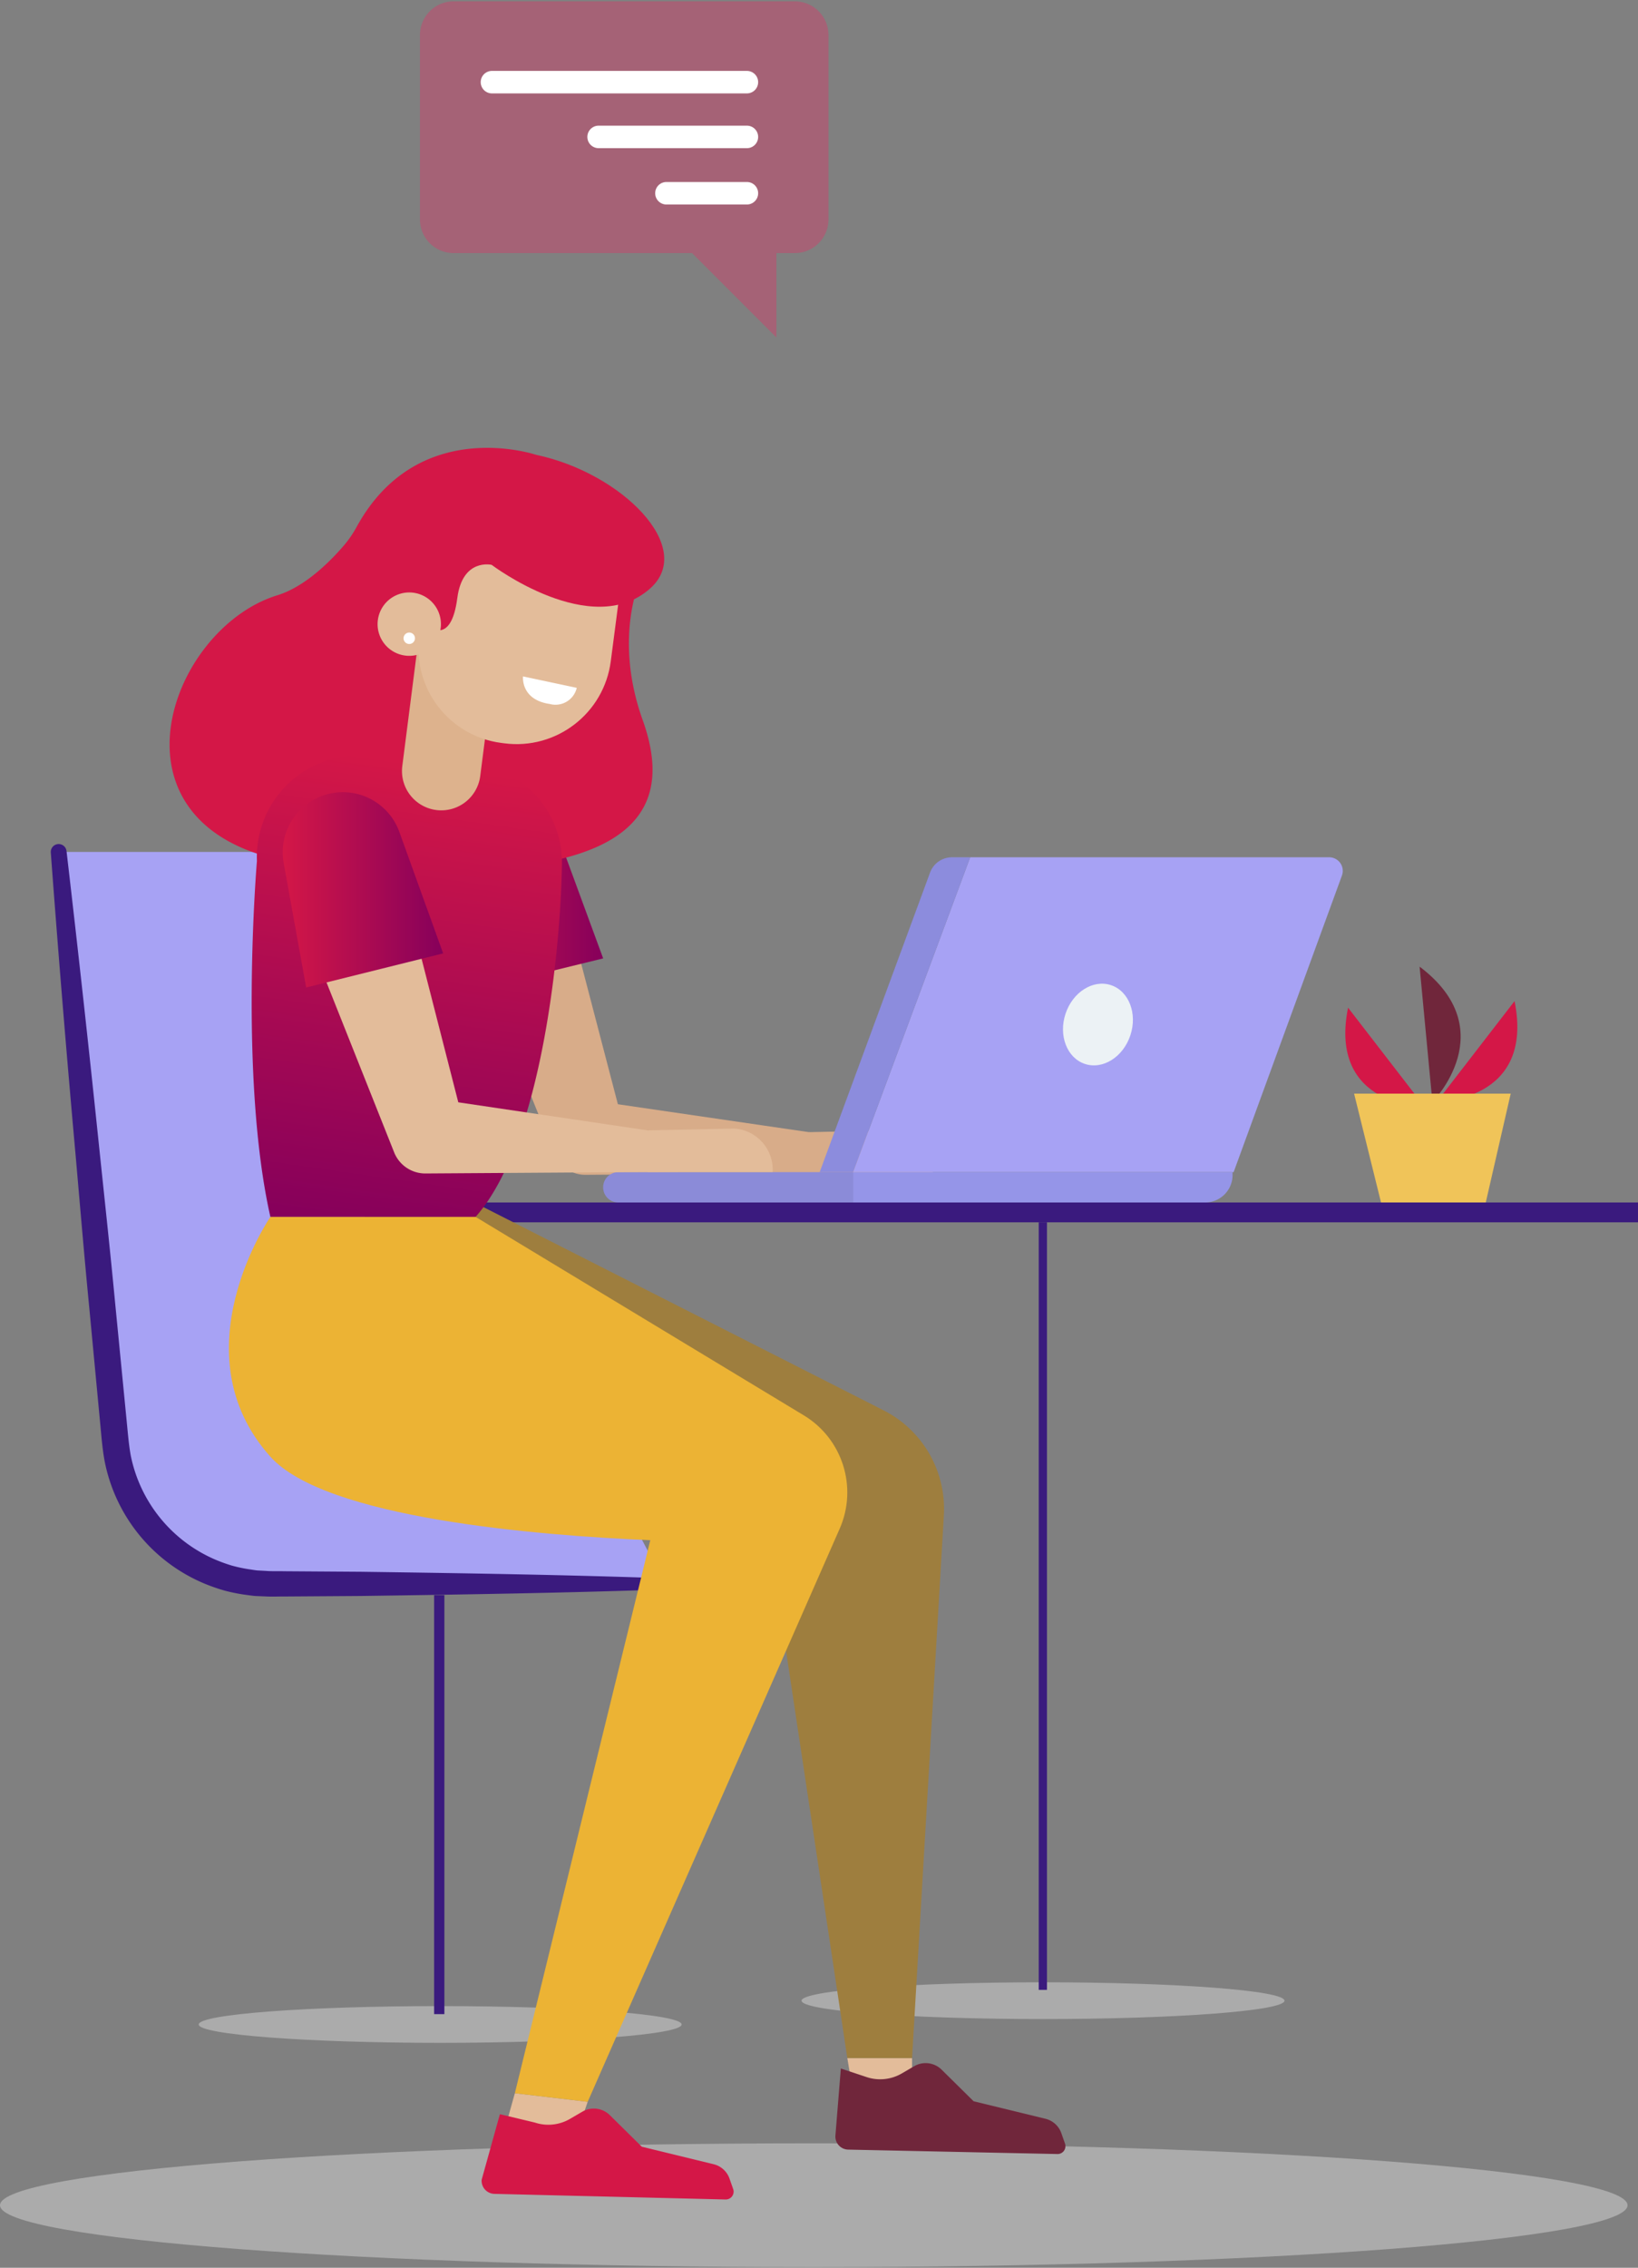 <svg xmlns="http://www.w3.org/2000/svg" width="399" height="552"><rect width="100%" height="100%" fill="#808080" stroke="none"/><defs><linearGradient id="a" x1="146.92" x2="107.84" y1="218.1" y2="218.1" gradientUnits="userSpaceOnUse"><stop offset="0" stop-color="#86005b"/><stop offset="1" stop-color="#d41747"/></linearGradient><linearGradient id="b" x1="103.96" x2="87.83" y1="186.01" y2="298.33" gradientUnits="userSpaceOnUse"><stop offset="0" stop-color="#d41747"/><stop offset="1" stop-color="#86005b"/></linearGradient><linearGradient id="c" x1="107.95" x2="68.87" y1="216.6" y2="216.6" gradientUnits="userSpaceOnUse"><stop offset="0" stop-color="#86005b"/><stop offset="1" stop-color="#d41747"/></linearGradient></defs><path fill="#d7d7d7" d="M0 536.785c0 8.32 88.75 15.068 198.222 15.068 109.48 0 198.23-6.748 198.23-15.068 0-8.33-88.75-15.077-198.23-15.077C88.75 521.708 0 528.456 0 536.785zm195.248-49.798c0 2.47 26.336 4.472 58.821 4.472 32.488 0 58.823-2.003 58.823-4.472 0-2.471-26.335-4.474-58.823-4.474-32.485 0-58.82 2.003-58.82 4.474zm-146.85 5.792c0 2.469 26.336 4.471 58.821 4.471 32.488 0 58.824-2.002 58.824-4.471 0-2.472-26.336-4.474-58.824-4.474-32.485 0-58.82 2.002-58.82 4.474z" opacity=".5"/><path fill="#dc3667" d="M110.505.328H193.6a8.197 8.197 0 018.206 8.193v44.892a8.197 8.197 0 01-8.206 8.193h-4.473v20.54l-20.54-20.54h-58.082a8.197 8.197 0 01-8.207-8.193V8.521a8.198 8.198 0 018.207-8.193z" opacity=".4"/><path fill="#fff" d="M181.938 44.303h-19.604a2.738 2.738 0 100 5.476h19.604a2.738 2.738 0 000-5.476zm0-13.713h-36.124a2.738 2.738 0 000 5.476h36.124a2.738 2.738 0 100-5.476zm0-13.33h-62.104a2.738 2.738 0 000 5.476h62.104a2.738 2.738 0 100-5.476z"/><path fill="#a7a2f4" d="M162.016 385.531H65.797c-19.308 0-35.521-14.532-37.627-33.725L14.293 207.378h96.168l1.964 83.742z"/><path fill="#3a1a7e" d="M162.016 384.175c-24.719-.864-49.437-1.244-74.156-1.59l-18.538-.128c-1.504-.033-3.182.03-4.543-.083l-2.126-.113c-.704-.078-1.402-.205-2.103-.302a36.55 36.55 0 01-4.147-.897 39.418 39.418 0 01-3.984-1.447 35.108 35.108 0 01-20.556-25.254c-.5-2.642-.744-5.857-1.051-8.91l-.902-9.224-1.804-18.448c-1.163-12.302-2.492-24.588-3.779-36.879a5678.44 5678.44 0 00-8.118-73.707 1.924 1.924 0 10-3.832.369 4703.18 4703.18 0 006.067 73.924c1.078 12.314 2.113 24.634 3.313 36.936l1.743 18.46.871 9.23c.311 3.095.486 6.053 1.107 9.495a40.76 40.76 0 0024.464 29.913 45.666 45.666 0 004.745 1.645c1.618.429 3.26.762 4.918.999.83.105 1.657.237 2.488.317l2.505.103c1.723.097 3.139.009 4.724.022l18.538-.127c24.719-.347 49.437-.728 74.156-1.59a1.358 1.358 0 000-2.714z"/><path fill="none" stroke="#3a1a7e" stroke-miterlimit="20" stroke-width="2.5" d="M106.997 388.26v102"/><path fill="#3a1a7e" d="M88.83 297.525V292.7h310.167v4.825z"/><path fill="#e3bc9a" d="M125.41 509.514l-3.294 11.8 16.026 4.857 5.016-14.57zm96.762-8.565v9.476H207.98l-1.584-9.476z"/><path fill="#d8ac89" d="M113.181 226.85l21.433 52.901.476 1.176a8.09 8.09 0 007.53 5.035l61.028-.437a4.468 4.468 0 00.614-8.89l-60.39-8.818 8.006 6.21-14.427-55.226c-1.789-6.846-8.788-10.946-15.634-9.158-6.845 1.789-10.945 8.788-9.157 15.634.143.534.317 1.059.522 1.572z"/><path fill="#d8ac89" d="M197.018 275.578l20.84-.431c5.437.308 9.605 4.95 9.328 10.39h-30.434z"/><path fill="url(#a)" d="M146.925 233.288l-33.369 8.148-5.475-29.74a14.405 14.405 0 0112.277-16.773 14.668 14.668 0 0115.897 9.34z"/><path fill="#9e7e3e" d="M112.425 291.12l102.811 52.174a26.897 26.897 0 0114.68 25.56L222.17 500.95h-15.774l-21.282-141.336-80.044-56.2z"/><path fill="#d41747" d="M130.566 110.707s-28.57-9.713-43.58 17.342a27.344 27.344 0 01-2.99 4.458c-3.049 3.6-9.404 10.23-16.412 12.38-27.804 8.531-45.4 61.107 9.946 65.786 69.259 5.855 88.926-7.803 79.018-35.413-7.067-19.69-.757-33.669-.757-33.669z"/><path fill="url(#b)" d="M107.759 181.269l14.783 6.577a24.12 24.12 0 0114.336 22.311c-.228 19.41-4.632 67.604-21.03 86.046H65.865c-7.74-34.145-3.28-86.62-3.28-86.62-.5-12.867 8.962-23.961 21.746-25.498z"/><path fill="#ddb28d" d="M106.383 197.184a9.57 9.57 0 0010.598-8.291l4.067-31.768-19.014-2.211-4.038 31.549a9.57 9.57 0 008.387 10.721z"/><path fill="#e3bc9a" d="M122.082 180.832l.759.1c12.672 1.651 24.283-7.282 25.935-19.954l3.609-27.681-46.648-6.081-3.608 27.681c-1.652 12.672 7.28 24.283 19.953 25.935z"/><path fill="#d41747" d="M100.617 144.265l3.977 8.252s5.3 4.591 6.802-6.948c1.273-9.775 8.366-8.077 8.366-8.077s24.308 18.389 38.586 5.77c11.27-9.958-6.942-28.185-27.781-32.555l-27.335 11.941z"/><path fill="#e3bc9a" d="M107.349 152.85a7.714 7.714 0 11-15.317-1.853 7.714 7.714 0 0115.317 1.853z"/><path fill="#fff" d="M101.07 155.53a1.39 1.39 0 11-2.76-.333 1.39 1.39 0 012.76.334zm39.422 11.9l-13.093-2.785s-.63 5.688 6.54 6.714a5.317 5.317 0 006.553-3.928z"/><path fill="#ecb334" d="M65.865 296.203h49.983l79.961 48.315c9.428 5.696 13.164 17.505 8.728 27.588l-61.38 139.496-17.747-2.088 32.99-134.611c-27.687-1.17-79.1-5.353-92.535-20.325-22.735-25.34 0-58.375 0-58.375z"/><path fill="#a7a2f4" d="M236.33 208.671l-28.52 76.645h92.687l26.385-72.197a3.31 3.31 0 00-3.11-4.448z"/><path fill="#8c8cdd" d="M236.33 208.671h-4.437a5.69 5.69 0 00-5.339 3.722l-26.892 72.923h8.148z"/><path fill="#9595e8" d="M300.242 285.316H207.81v7.384h85.741a6.691 6.691 0 006.691-6.691v-.693z"/><path fill="#8b8bd8" d="M207.81 292.7h-57.2a3.692 3.692 0 110-7.384h57.2z"/><path fill="#ecf2f5" d="M259.548 246.768c-1.754 5.296.362 10.76 4.725 12.205 4.363 1.444 9.322-1.678 11.075-6.973 1.754-5.296-.362-10.76-4.725-12.205-4.363-1.444-9.321 1.677-11.075 6.973z"/><path fill="#e3bc9a" d="M74.07 225.403l21.471 53.916.474 1.191a8.161 8.161 0 007.61 5.125l61.038-.401a4.51 4.51 0 00.63-8.974l-60.38-8.938 8.084 6.314-14.389-56.222c-1.77-6.918-8.813-11.091-15.731-9.32-6.918 1.77-11.09 8.813-9.32 15.73.14.536.312 1.063.513 1.58z"/><path fill="#e3bc9a" d="M158.04 275.142l20.84-.439c5.489.368 9.653 5.092 9.329 10.583h-30.434z"/><path fill="url(#c)" d="M107.947 232.065l-33.368 8.3-5.475-30.293a14.637 14.637 0 0112.276-17.085 14.638 14.638 0 0115.897 9.513z"/><path fill="#d41747" d="M148.548 514.85l7.786 7.687 17.495 4.258a5.48 5.48 0 013.875 3.51l.89 2.532a1.91 1.91 0 01-1.843 2.542l-56.316-1.368a3.183 3.183 0 01-3.106-3.44l4.44-15.953 8.51 2.035c2.845.946 5.96.623 8.552-.886l3.026-1.763a5.549 5.549 0 016.691.846z"/><path fill="#70263b" d="M229.377 503.785l7.786 7.687 17.495 4.258a5.482 5.482 0 013.875 3.51l.89 2.532a1.91 1.91 0 01-1.844 2.543l-50.973-1.076a3.184 3.184 0 01-3.106-3.44l1.323-16.299 6.284 2.088c2.846.946 5.961.623 8.553-.886l3.026-1.763a5.55 5.55 0 016.69.846z"/><path fill="#d41747" d="M347.058 269.472s-23.583.084-18.683-24.19m21.639 22.888s23.875.085 18.915-24.489"/><path fill="#70263b" d="M348.918 268.254s17.387-17.52-3.118-32.963"/><path fill="#f0c459" d="M329.842 266.2h38.153l-6.076 26.49h-25.517z"/><path fill="none" stroke="#3a1a7e" stroke-miterlimit="20" stroke-width="2" d="M254.027 297.525v186.83"/></svg>